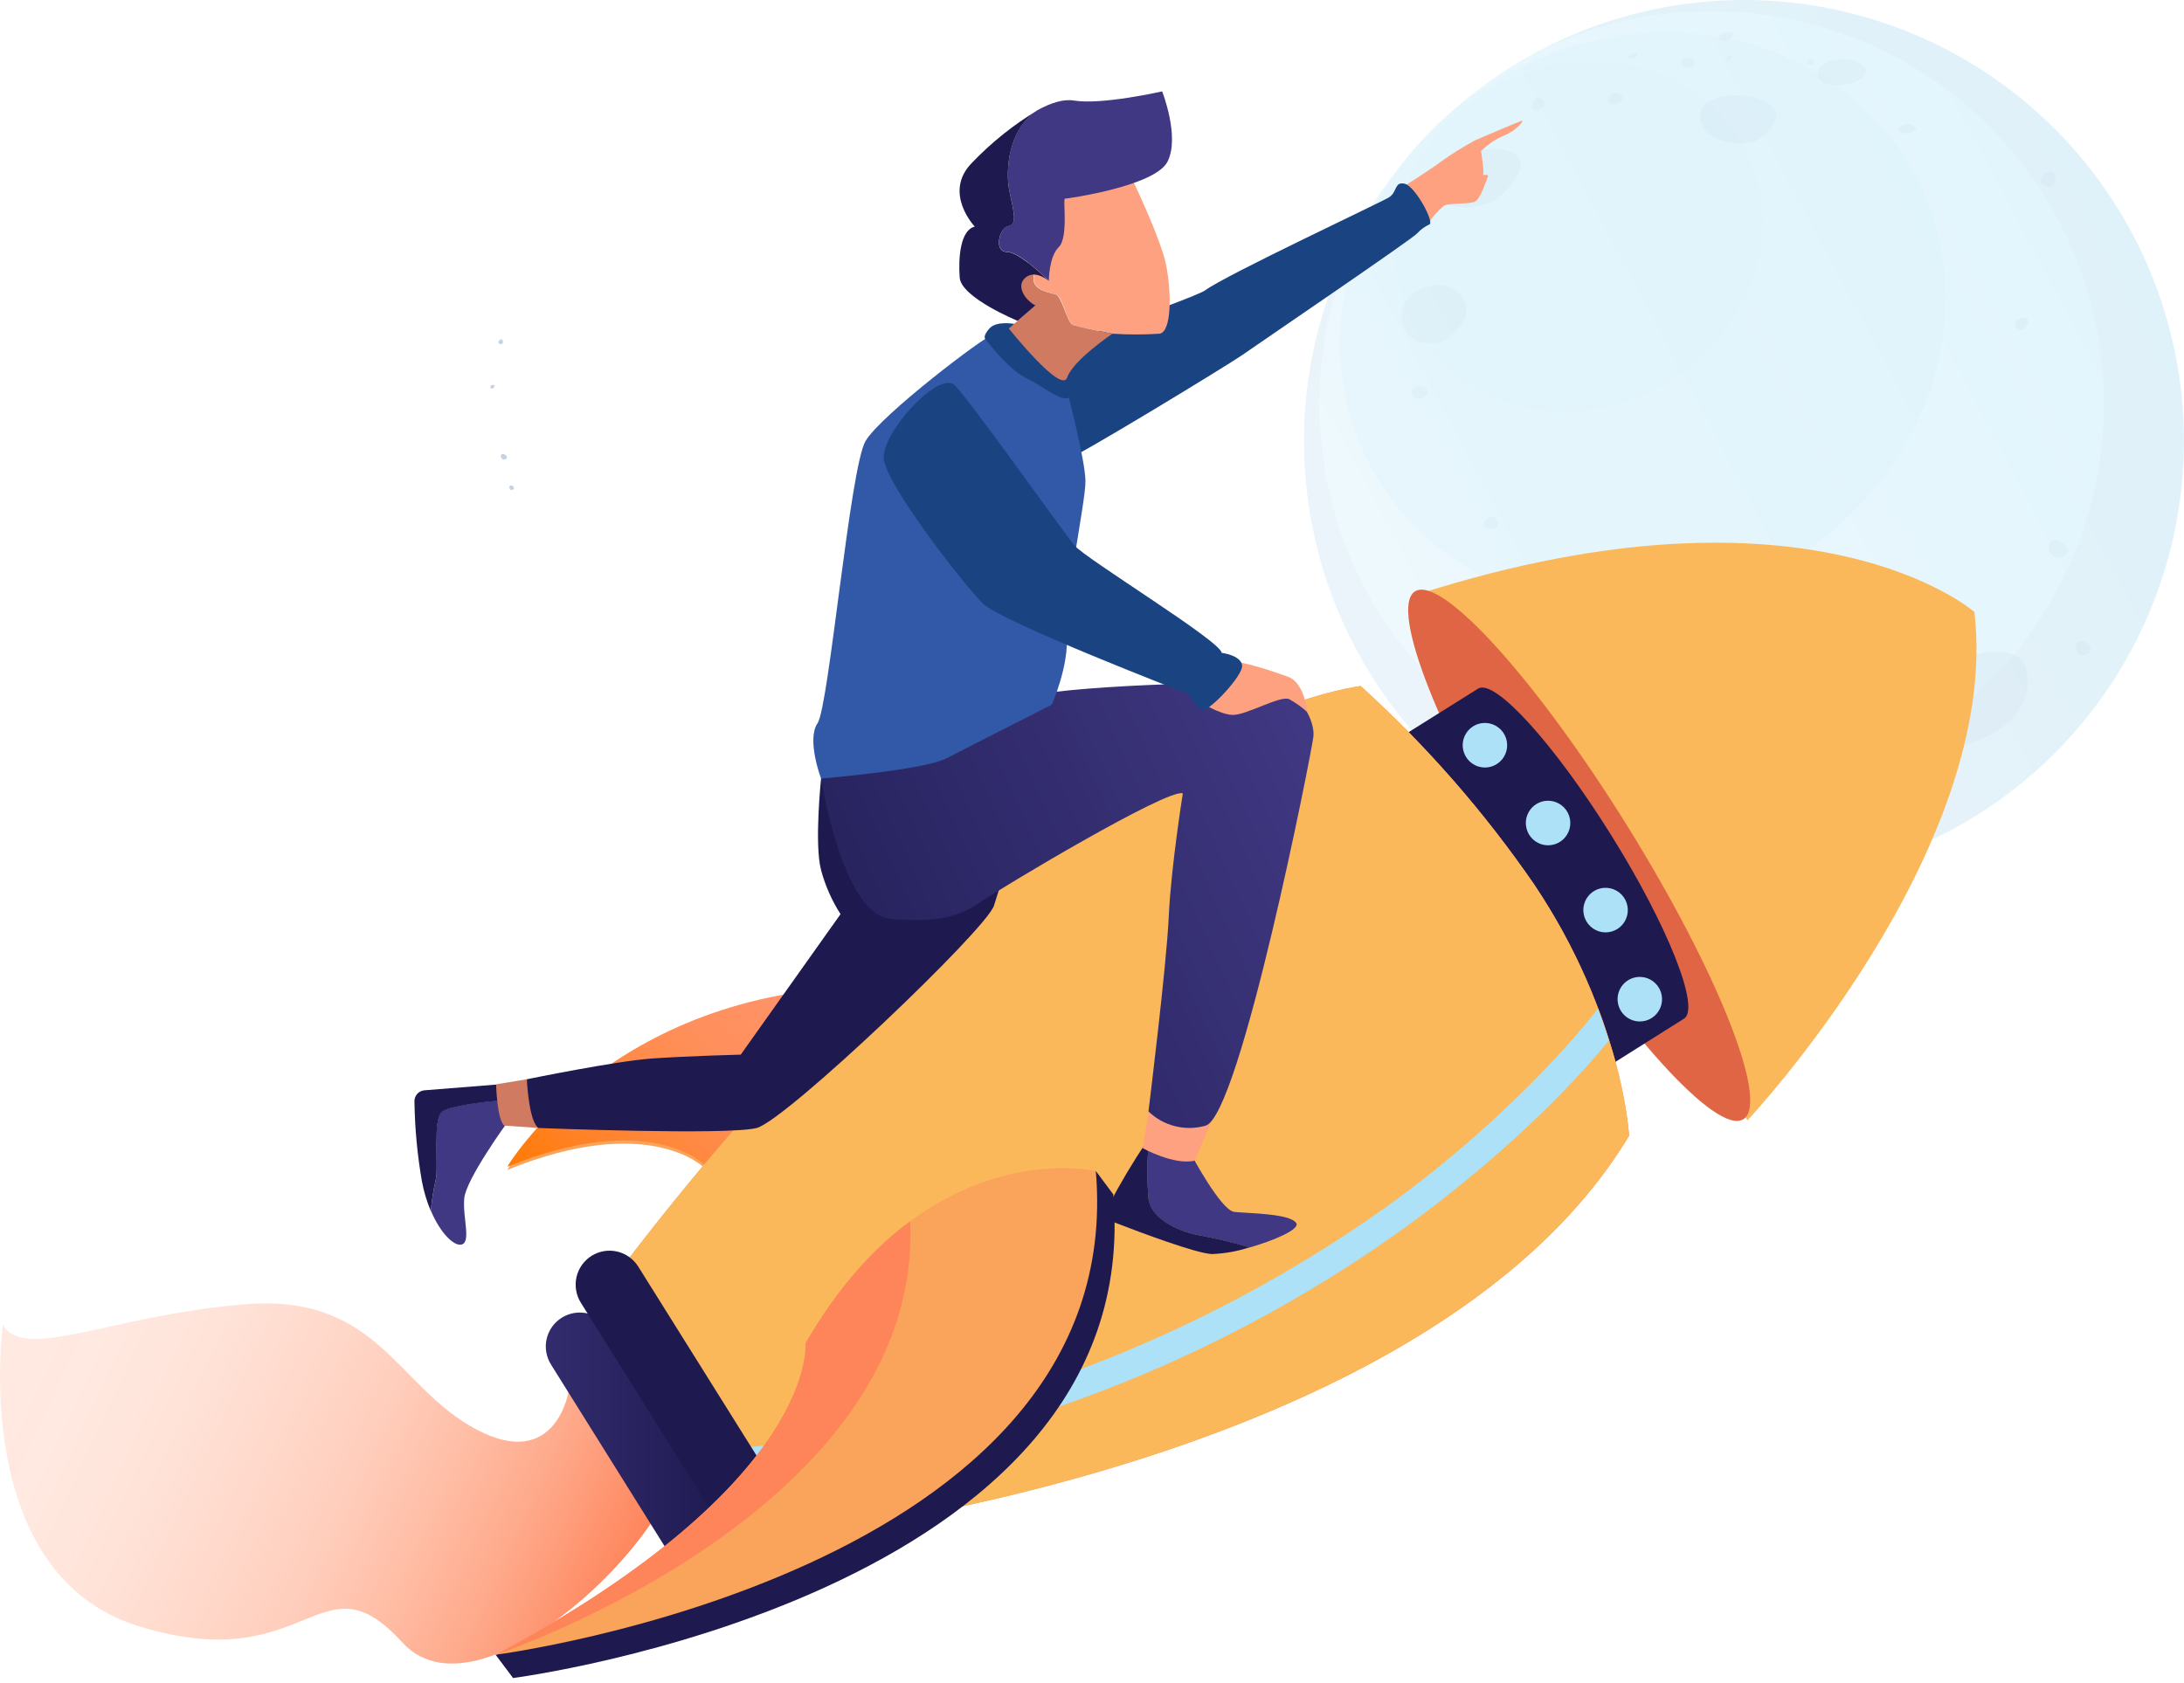 <svg width="336" height="259" viewBox="0 0 336 259" fill="none" xmlns="http://www.w3.org/2000/svg">
<g opacity="0.45">
<path opacity="0.45" d="M208.565 99.783C214.86 111.63 224.517 121.338 236.315 127.682C248.113 134.026 261.523 136.719 274.848 135.422C288.173 134.126 300.815 128.896 311.176 120.396C321.537 111.895 329.151 100.506 333.056 87.667C336.961 74.828 336.982 61.116 333.114 48.265C329.247 35.415 321.667 24.003 311.331 15.472C300.995 6.94 288.368 1.674 275.047 0.337C261.726 -0.999 248.309 1.655 236.492 7.963C220.644 16.427 208.799 30.855 203.562 48.075C198.325 65.294 200.124 83.894 208.565 99.783V99.783Z" fill="url(#paint0_linear)"/>
<g style="mix-blend-mode:multiply" opacity="0.1">
<path d="M213.811 27.613C205.387 39.734 201.676 54.527 203.378 69.201C205.081 83.876 212.079 97.419 223.054 107.278C234.029 117.136 248.222 122.628 262.957 122.718C277.692 122.809 291.95 117.491 303.045 107.768C314.139 98.046 321.302 84.589 323.184 69.936C325.066 55.284 321.536 40.447 313.26 28.224C304.983 16 292.533 7.235 278.256 3.58C263.979 -0.075 248.861 1.634 235.754 8.383L236.512 7.963C251.203 0.131 268.257 -2 284.416 1.979C300.575 5.957 314.705 15.766 324.107 29.53C333.508 43.295 337.521 60.05 335.38 76.593C333.238 93.137 325.092 108.31 312.497 119.212C299.903 130.113 283.743 135.98 267.107 135.691C250.47 135.402 234.524 128.977 222.314 117.644C210.103 106.311 202.486 90.865 200.918 74.256C199.35 57.648 203.94 41.043 213.811 27.613Z" fill="#8585AF"/>
</g>
<path opacity="0.33" d="M210.819 71.723C222.07 92.873 249.947 99.993 273.086 87.623C296.225 75.253 305.9 48.063 294.66 26.933C283.419 5.803 255.542 -1.337 232.393 11.063C209.243 23.463 199.588 50.584 210.819 71.723Z" fill="#ADE1F7"/>
<path opacity="0.2" d="M217.302 49.973C224.134 62.833 241.1 67.163 255.203 59.643C269.306 52.123 275.15 35.583 268.318 22.723C261.486 9.863 244.521 5.523 230.418 13.053C216.314 20.583 210.46 37.063 217.302 49.973Z" fill="#ADE1F7"/>
<g style="mix-blend-mode:multiply" opacity="0.3">
<g style="mix-blend-mode:multiply" opacity="0.3">
<path d="M311.645 102.723C310.737 99.373 303.915 99.353 298.2 103.563C292.485 107.773 294.34 113.833 298.2 114.843C302.06 115.853 313.989 111.473 311.645 102.723Z" fill="#3A69A2"/>
</g>
<g style="mix-blend-mode:multiply" opacity="0.3">
<path d="M248.65 116.583C249.208 113.583 246.076 109.733 241.04 108.583C236.003 107.433 231.295 109.143 230.507 113.743C229.719 118.343 235.255 122.743 239.603 121.493C243.952 120.243 247.981 120.173 248.65 116.583Z" fill="#3A69A2"/>
</g>
<g style="mix-blend-mode:multiply" opacity="0.3">
<path d="M298.26 121.733C297.552 119.213 291.976 120.963 291.926 124.393C291.876 127.823 299.038 124.533 298.26 121.733Z" fill="#3A69A2"/>
</g>
<g style="mix-blend-mode:multiply" opacity="0.3">
<path d="M281.703 122.753C280.636 123.953 277.424 125.203 276.716 121.753C276.008 118.303 285.094 118.963 281.703 122.753Z" fill="#3A69A2"/>
</g>
<g style="mix-blend-mode:multiply" opacity="0.3">
<path d="M257.696 127.363C255.293 127.643 251.921 127.793 251.423 124.553C250.924 121.313 258.135 121.553 259.701 123.203C261.267 124.853 259.851 127.113 257.696 127.363Z" fill="#3A69A2"/>
</g>
<g style="mix-blend-mode:multiply" opacity="0.3">
<path d="M222.788 52.063C221.232 53.303 216.514 53.643 215.726 49.373C214.938 45.103 220.214 43.193 222.788 44.093C225.361 44.993 227.595 48.213 222.788 52.063Z" fill="#3A69A2"/>
</g>
<g style="mix-blend-mode:multiply" opacity="0.3">
<path d="M230.437 30.473C228.692 32.013 222.179 32.833 220.633 30.023C219.087 27.213 223.176 23.333 228.492 22.953C233.808 22.573 236.631 24.973 230.437 30.473Z" fill="#3A69A2"/>
</g>
<g style="mix-blend-mode:multiply" opacity="0.3">
<path d="M270.552 21.393C268.398 22.923 262.085 21.943 261.576 18.343C261.067 14.743 267.201 13.943 270.552 15.193C273.904 16.443 274.492 18.603 270.552 21.393Z" fill="#3A69A2"/>
</g>
<g style="mix-blend-mode:multiply" opacity="0.3">
<path d="M285.623 12.503C283.239 13.603 279.768 13.293 279.639 11.613C279.509 9.933 281.723 8.913 284.187 9.143C286.65 9.373 288.516 11.163 285.623 12.503Z" fill="#3A69A2"/>
</g>
<g style="mix-blend-mode:multiply" opacity="0.3">
<path d="M316.173 27.213C315.864 25.493 314.049 26.884 313.929 27.773C313.809 28.663 316.622 29.683 316.173 27.213Z" fill="#3A69A2"/>
</g>
<g style="mix-blend-mode:multiply" opacity="0.3">
<path d="M311.944 49.893C312.503 48.423 310.129 48.773 310.019 49.893C309.909 51.013 311.555 51.063 311.944 49.893Z" fill="#3A69A2"/>
</g>
<g style="mix-blend-mode:multiply" opacity="0.3">
<path d="M318.078 85.143C317.87 85.451 317.563 85.676 317.208 85.781C316.852 85.886 316.472 85.864 316.131 85.719C315.791 85.573 315.511 85.314 315.34 84.984C315.17 84.655 315.118 84.276 315.195 83.913C315.395 82.003 318.856 83.803 318.078 85.143Z" fill="#3A69A2"/>
</g>
<g style="mix-blend-mode:multiply" opacity="0.3">
<path d="M321.529 100.303C321.21 100.853 319.534 101.463 319.395 99.594C319.255 97.724 322.327 98.943 321.529 100.303Z" fill="#3A69A2"/>
</g>
<g style="mix-blend-mode:multiply" opacity="0.3">
<path d="M266.034 132.193C264.838 132.813 263.681 131.683 264.099 130.343C264.518 129.003 268.468 130.933 266.034 132.193Z" fill="#3A69A2"/>
</g>
<g style="mix-blend-mode:multiply" opacity="0.3">
<path d="M271.58 131.683C270.782 130.813 272.926 130.473 273.764 131.123C274.602 131.773 272.587 132.783 271.58 131.683Z" fill="#3A69A2"/>
</g>
<g style="mix-blend-mode:multiply" opacity="0.3">
<path d="M277.963 128.743C277.016 129.353 276.278 128.993 276.198 128.143C276.118 127.293 279.639 127.643 277.963 128.743Z" fill="#3A69A2"/>
</g>
<g style="mix-blend-mode:multiply" opacity="0.3">
<path d="M268.807 111.063C269.036 110.513 266.603 110.223 266.812 111.063C266.885 111.271 267.02 111.45 267.198 111.577C267.377 111.704 267.591 111.772 267.81 111.772C268.029 111.772 268.242 111.704 268.421 111.577C268.599 111.45 268.734 111.271 268.807 111.063V111.063Z" fill="#3A69A2"/>
</g>
<g style="mix-blend-mode:multiply" opacity="0.3">
<path d="M230.437 80.483C230.437 79.233 228.443 79.313 228.323 80.483C228.203 81.653 230.447 81.753 230.437 80.483Z" fill="#3A69A2"/>
</g>
<g style="mix-blend-mode:multiply" opacity="0.3">
<path d="M219.586 60.363C219.676 59.103 217.242 59.013 217.152 60.363C217.063 61.713 219.506 61.623 219.586 60.363Z" fill="#3A69A2"/>
</g>
<g style="mix-blend-mode:multiply" opacity="0.3">
<path d="M237.479 16.153C237.658 14.693 235.973 14.723 235.723 16.153C235.474 17.583 237.399 16.863 237.479 16.153Z" fill="#3A69A2"/>
</g>
<g style="mix-blend-mode:multiply" opacity="0.3">
<path d="M249.238 15.653C250.555 14.723 248.57 13.893 247.732 14.653C246.894 15.413 247.812 16.663 249.238 15.653Z" fill="#3A69A2"/>
</g>
<g style="mix-blend-mode:multiply" opacity="0.3">
<path d="M260.409 10.343C261.247 9.923 260.16 8.293 259.062 9.103C257.965 9.913 259.571 10.773 260.409 10.343Z" fill="#3A69A2"/>
</g>
<g style="mix-blend-mode:multiply" opacity="0.3">
<path d="M266.453 5.633C267.361 4.563 265.366 4.873 264.688 5.213C264.01 5.553 265.027 7.313 266.453 5.633Z" fill="#3A69A2"/>
</g>
<g style="mix-blend-mode:multiply" opacity="0.3">
<path d="M251.712 8.883C252.55 7.143 250.365 8.433 250.535 8.883C250.704 9.333 251.712 8.883 251.712 8.883Z" fill="#3A69A2"/>
</g>
<g style="mix-blend-mode:multiply" opacity="0.3">
<path d="M266.284 9.063C267.042 8.453 265.635 8.403 265.586 9.063C265.536 9.723 266.284 9.063 266.284 9.063Z" fill="#3A69A2"/>
</g>
<g style="mix-blend-mode:multiply" opacity="0.3">
<path d="M279.17 9.783C279.569 9.493 278.651 8.783 278.172 9.313C277.693 9.843 278.452 10.303 279.17 9.783Z" fill="#3A69A2"/>
</g>
<g style="mix-blend-mode:multiply" opacity="0.3">
<path d="M294.67 20.063C295.438 19.453 293.164 18.663 292.326 19.503C291.488 20.343 293.503 21.063 294.67 20.063Z" fill="#3A69A2"/>
</g>
</g>
</g>
<g style="mix-blend-mode:multiply" opacity="0.3">
<path d="M77.359 52.473C77.259 51.933 76.7 52.373 76.66 52.653C76.62 52.933 77.498 53.243 77.359 52.473Z" fill="#3A69A2"/>
</g>
<g style="mix-blend-mode:multiply" opacity="0.3">
<path d="M76.042 59.533C76.222 59.074 75.474 59.184 75.444 59.533C75.414 59.883 75.912 59.883 76.042 59.533Z" fill="#3A69A2"/>
</g>
<g style="mix-blend-mode:multiply" opacity="0.3">
<path d="M77.957 70.504C77.891 70.597 77.796 70.665 77.686 70.696C77.577 70.727 77.46 70.72 77.355 70.676C77.25 70.631 77.164 70.552 77.11 70.452C77.056 70.352 77.038 70.236 77.059 70.124C77.119 69.523 78.166 70.064 77.957 70.504Z" fill="#3A69A2"/>
</g>
<g style="mix-blend-mode:multiply" opacity="0.3">
<path d="M79.034 75.223C78.934 75.393 78.395 75.583 78.366 75.003C78.336 74.423 79.273 74.793 79.034 75.223Z" fill="#3A69A2"/>
</g>
<path d="M133.831 152.263C133.831 152.263 123.178 169.543 108.337 179.703C108.337 179.703 99.969 171.133 78.037 180.033C78.037 180.063 93.935 152.933 133.831 152.263Z" fill="url(#paint1_linear)"/>
<path d="M133.831 151.773C133.831 151.773 123.178 169.054 108.337 179.214C108.337 179.214 99.969 170.643 78.037 179.543C78.037 179.573 93.935 152.443 133.831 151.773Z" fill="url(#paint2_linear)"/>
<path d="M268.847 172.403C268.847 172.403 307.974 130.753 303.756 94.174C303.756 94.174 278.721 72.174 218.329 91.383L268.847 172.403Z" fill="url(#paint3_linear)"/>
<path d="M235.603 136.211C221.654 113.781 213.637 93.54 217.696 91.003C221.756 88.465 236.355 104.591 250.304 127.02C264.253 149.45 272.27 169.691 268.211 172.229C264.151 174.766 249.552 158.641 235.603 136.211Z" fill="#E06544"/>
<path d="M247.842 128.463C256.589 142.463 261.626 155.163 259.083 156.753L248.261 163.573C245.728 165.163 236.572 155.083 227.824 141.043C219.077 127.003 214.031 114.353 216.574 112.753L227.396 105.973C229.929 104.353 239.085 114.433 247.842 128.463Z" fill="#1E194F"/>
<path d="M95.122 195.783L120.505 236.473C120.505 236.473 219.556 226.473 250.635 174.763C250.635 174.763 249.637 156.353 236.033 136.113C228.343 124.933 219.387 114.685 209.343 105.573C209.343 105.573 186.582 107.993 151.903 135.833C137.716 147.393 124.591 160.204 112.686 174.113C106.981 180.683 101.106 187.883 95.122 195.783Z" fill="url(#paint4_linear)"/>
<path d="M95.122 195.783L120.505 236.473C120.505 236.473 219.556 226.473 250.635 174.763C250.156 169.778 249.125 164.861 247.563 160.103C247.074 158.553 246.565 156.913 245.867 155.203C243.335 148.481 240.035 142.075 236.033 136.113C228.343 124.933 219.387 114.685 209.343 105.573C209.343 105.573 186.582 107.993 151.903 135.833C137.716 147.393 124.591 160.204 112.686 174.113C106.981 180.683 101.106 187.883 95.122 195.783Z" fill="url(#paint5_linear)"/>
<path d="M87.542 213.803C87.542 213.803 85.727 226.513 73.349 220.003C60.971 213.493 58.209 198.943 37.443 200.723C16.677 202.503 3.941 209.533 0.44 203.893C0.44 203.893 -4.866 242.173 21.385 250.263C47.636 258.353 49.182 238.773 61.919 252.773C74.656 266.773 109.365 231.273 104.328 220.673C99.291 210.073 87.542 213.803 87.542 213.803Z" fill="url(#paint6_linear)"/>
<path d="M212.913 185.983C234.068 170.823 245.727 155.393 245.827 155.203C246.475 156.913 247.034 158.553 247.523 160.103C244.531 163.853 233.928 176.103 215.507 189.363C186.391 210.123 152.405 222.96 116.865 226.623L115.508 222.673C150.569 218.986 184.104 206.354 212.913 185.983V185.983Z" fill="#ADE1F7"/>
<path d="M93.596 204.433L112.227 234.223C112.96 235.399 113.198 236.818 112.89 238.169C112.581 239.521 111.751 240.694 110.581 241.433V241.433C110.001 241.798 109.354 242.044 108.678 242.158C108.002 242.272 107.311 242.252 106.643 242.097C105.975 241.943 105.344 241.659 104.786 241.26C104.228 240.861 103.753 240.356 103.39 239.773L84.769 209.983C84.404 209.403 84.157 208.756 84.042 208.079C83.927 207.402 83.946 206.71 84.099 206.041C84.252 205.371 84.535 204.739 84.933 204.18C85.33 203.621 85.834 203.147 86.415 202.783V202.783C86.994 202.417 87.639 202.17 88.314 202.054C88.989 201.939 89.68 201.959 90.347 202.112C91.015 202.265 91.645 202.549 92.203 202.948C92.76 203.346 93.234 203.851 93.596 204.433V204.433Z" fill="url(#paint7_linear)"/>
<path d="M98.194 194.913L122.6 233.913C123.332 235.088 123.57 236.505 123.261 237.855C122.953 239.204 122.123 240.376 120.954 241.113C120.374 241.48 119.728 241.728 119.052 241.843C118.377 241.959 117.685 241.939 117.017 241.786C116.349 241.632 115.717 241.348 115.159 240.95C114.601 240.551 114.126 240.046 113.763 239.463L89.357 200.463C88.993 199.881 88.748 199.233 88.634 198.555C88.52 197.877 88.541 197.184 88.695 196.514C88.848 195.845 89.132 195.212 89.53 194.653C89.928 194.093 90.431 193.618 91.013 193.253C92.185 192.52 93.599 192.283 94.945 192.594C96.292 192.906 97.46 193.74 98.194 194.913Z" fill="url(#paint8_linear)"/>
<path d="M171.273 183.793L168.59 180.203C168.59 180.203 162.605 183.493 160.68 183.803C151.434 185.263 137.74 190.983 126.6 210.323C126.6 210.323 128.245 226.453 95.68 248.243C93.416 249.763 76.241 254.633 76.241 254.633L78.934 258.223C78.934 258.223 176.549 245.633 171.273 183.793Z" fill="#1E194F"/>
<path d="M76.281 254.633C76.281 254.633 173.856 242.043 168.589 180.203C168.589 180.203 154.786 176.993 140.024 187.933C134.568 191.933 128.993 197.933 123.926 206.713C123.926 206.713 126.101 227.953 76.311 254.623L76.281 254.633Z" fill="url(#paint9_linear)"/>
<path d="M248.869 154.053C248.927 154.729 249.183 155.373 249.605 155.902C250.027 156.432 250.597 156.825 251.242 157.03C251.886 157.236 252.577 157.245 253.227 157.057C253.877 156.869 254.457 156.492 254.893 155.973C255.329 155.455 255.602 154.818 255.678 154.144C255.753 153.471 255.628 152.789 255.317 152.187C255.007 151.584 254.525 151.088 253.933 150.759C253.341 150.431 252.665 150.287 251.991 150.343C251.543 150.381 251.107 150.507 250.707 150.714C250.308 150.921 249.953 151.205 249.663 151.55C249.373 151.894 249.154 152.293 249.018 152.722C248.881 153.152 248.831 153.604 248.869 154.053V154.053Z" fill="#ADE1F7"/>
<path d="M243.603 140.333C243.659 141.01 243.914 141.655 244.336 142.186C244.758 142.718 245.327 143.112 245.972 143.318C246.617 143.525 247.309 143.534 247.96 143.346C248.611 143.158 249.191 142.781 249.628 142.262C250.064 141.743 250.338 141.105 250.413 140.43C250.488 139.755 250.361 139.073 250.049 138.471C249.737 137.868 249.254 137.372 248.66 137.045C248.067 136.717 247.39 136.574 246.715 136.633C245.814 136.712 244.98 137.146 244.397 137.839C243.814 138.533 243.529 139.43 243.603 140.333V140.333Z" fill="#ADE1F7"/>
<path d="M234.756 126.933C234.812 127.61 235.067 128.255 235.489 128.786C235.91 129.318 236.48 129.712 237.125 129.918C237.77 130.125 238.462 130.134 239.113 129.946C239.764 129.758 240.344 129.381 240.781 128.862C241.217 128.342 241.49 127.705 241.565 127.03C241.64 126.355 241.514 125.673 241.202 125.071C240.89 124.468 240.407 123.972 239.813 123.645C239.22 123.317 238.543 123.174 237.868 123.233C236.967 123.312 236.133 123.746 235.55 124.439C234.967 125.133 234.681 126.03 234.756 126.933V126.933Z" fill="#ADE1F7"/>
<path d="M225.042 114.973C225.1 115.65 225.356 116.293 225.779 116.823C226.202 117.353 226.772 117.745 227.417 117.95C228.062 118.155 228.753 118.164 229.403 117.975C230.053 117.786 230.633 117.408 231.069 116.888C231.504 116.369 231.776 115.732 231.851 115.057C231.925 114.383 231.798 113.701 231.486 113.099C231.174 112.497 230.691 112.001 230.098 111.674C229.504 111.348 228.828 111.205 228.154 111.263C227.25 111.342 226.416 111.777 225.832 112.473C225.249 113.169 224.964 114.068 225.042 114.973Z" fill="#ADE1F7"/>
<path d="M76.291 254.633C77.289 254.293 142.009 232.273 140.024 187.933C134.569 191.933 128.993 197.934 123.927 206.714C123.907 206.724 126.041 227.963 76.291 254.633Z" fill="#FE845A"/>
<path d="M67.983 171.023C69.16 170.133 74.715 169.513 76.959 169.293L77.957 172.843C77.957 172.843 71.693 181.463 71.424 184.403C71.154 187.343 72.511 191.103 71.025 191.513C69.938 191.823 67.833 189.943 66.287 186.313C66.43 184.729 66.677 183.156 67.025 181.603C67.504 179.813 66.487 172.133 67.983 171.023Z" fill="#403882"/>
<path d="M63.764 169.573C63.733 169.136 63.875 168.703 64.158 168.369C64.442 168.034 64.844 167.824 65.28 167.783L76.321 166.903L76.989 169.333C74.715 169.553 69.16 170.173 68.013 171.063C66.517 172.173 67.534 179.853 67.015 181.643C66.667 183.196 66.421 184.769 66.277 186.353C65.662 184.886 65.204 183.358 64.911 181.793C64.207 177.757 63.824 173.671 63.764 169.573V169.573Z" fill="#1E194F"/>
<path d="M81.039 166.083L76.321 166.863C76.321 166.863 76.471 172.344 77.578 173.214L83.093 173.593L81.039 166.083Z" fill="#D17A62"/>
<path d="M126.32 119.813C126.32 119.813 125.253 129.903 126.32 133.903C126.966 136.301 127.975 138.584 129.312 140.673L113.962 162.293C113.962 162.293 105.983 162.493 100.358 162.883C94.733 163.273 81.049 166.083 81.049 166.083C81.049 166.083 81.348 172.693 82.874 173.583C82.874 173.583 111.918 174.733 116.406 173.583C120.894 172.433 151.853 142.933 152.92 139.353C153.988 135.773 157.588 126.893 151.255 124.493C144.921 122.093 126.32 119.813 126.32 119.813Z" fill="#1E194F"/>
<path d="M176.698 184.573C176.443 181.783 176.443 178.974 176.698 176.183C176.611 176.024 176.5 175.879 176.369 175.753C176.468 175.611 176.589 175.486 176.728 175.383C177.905 174.573 183.281 177.693 183.281 177.693C183.281 177.693 187.849 186.263 189.884 186.493C191.919 186.723 198.491 186.713 199.429 188.223C200.017 189.163 196.058 190.883 192.198 191.983C189.793 191.257 187.353 190.653 184.887 190.173C181.795 189.693 177.177 187.783 176.698 184.573Z" fill="#403882"/>
<path d="M186.423 192.983C183.919 192.843 175.541 189.693 171.611 188.173C171.357 188.066 171.127 187.908 170.937 187.707C170.747 187.506 170.6 187.268 170.506 187.008C170.412 186.748 170.374 186.471 170.392 186.194C170.411 185.918 170.486 185.649 170.614 185.403C172.358 182.074 174.282 178.842 176.379 175.723C176.51 175.849 176.621 175.994 176.708 176.153C176.452 178.944 176.452 181.753 176.708 184.543C177.187 187.783 181.805 189.693 184.937 190.173C187.388 190.644 189.815 191.238 192.208 191.953C190.336 192.564 188.389 192.911 186.423 192.983V192.983Z" fill="#1E194F"/>
<path d="M176.728 171.023L175.811 176.693C175.811 176.693 180.618 179.353 183.79 178.613L186.882 171.393L176.728 171.023Z" fill="#FDA181"/>
<path d="M126.32 119.813C126.32 119.813 129.562 140.723 137.002 141.393C144.443 142.063 147.784 140.943 150.966 138.743C154.147 136.543 179.631 121.293 181.974 122.083C181.974 122.083 180.149 133.473 179.81 141.033C179.471 148.593 176.688 171.033 176.688 171.033C177.833 172.139 179.247 172.923 180.79 173.307C182.332 173.691 183.948 173.663 185.475 173.223C190.771 171.703 201.793 115.793 202.062 113.363C202.331 110.933 200.067 106.683 196.506 105.573C192.946 104.463 161.269 105.573 156.97 107.513C152.671 109.453 127.587 117.273 126.32 119.813Z" fill="url(#paint10_linear)"/>
<path d="M184.517 107.933C184.517 107.933 187.51 109.933 189.614 110.013C191.719 110.093 197.025 106.933 198.361 107.603C199.365 108.162 200.301 108.833 201.154 109.603C201.154 109.603 200.695 105.043 198.162 104.143C195.628 103.243 189.185 100.903 187.041 101.973C184.896 103.043 184.517 107.933 184.517 107.933Z" fill="#FDA181"/>
<path d="M216.275 28.494C216.275 28.494 220.773 25.623 221.581 24.944C223.307 23.708 225.109 22.582 226.977 21.573C227.784 21.224 233.729 18.683 234.128 18.573C234.527 18.463 233.519 19.974 231.345 20.884C230.031 21.438 228.84 22.25 227.844 23.273C227.844 23.273 228.413 26.553 228.143 26.953C228.143 26.953 229.081 26.744 228.892 27.194C228.702 27.643 227.774 30.623 226.897 31.034C226.019 31.444 222.997 31.213 222.149 31.654C221.215 32.446 220.399 33.369 219.725 34.394L216.275 28.494Z" fill="#FDA181"/>
<path d="M153.678 56.353C153.678 56.353 183.679 45.953 185.415 44.673C188.567 42.334 212.344 31.194 213.671 30.384C214.997 29.573 214.479 27.913 216.095 28.273C217.71 28.634 220.623 34.063 219.945 34.514C219.217 34.848 218.563 35.324 218.02 35.913C217.571 36.584 193.005 53.303 191.09 54.654C189.175 56.004 164.889 70.834 163.811 70.834C162.734 70.834 150.586 60.464 153.678 56.353Z" fill="#1A4382"/>
<path d="M164.091 59.824C164.091 59.824 166.953 70.704 166.993 74.004C167.033 77.303 163.642 92.944 164.091 97.624C164.539 102.303 161.817 108.433 161.817 108.433C161.817 108.433 148.93 114.983 145.529 116.733C142.128 118.483 126.32 119.813 126.32 119.813C126.32 119.813 124.046 113.813 125.781 111.283C127.516 108.753 130.768 71.913 133.162 67.864C135.555 63.813 151.883 51.453 152.431 51.724C152.98 51.993 164.091 59.824 164.091 59.824Z" fill="#3159A8"/>
<path d="M156.022 49.843C156.022 49.843 153.299 49.324 152.212 50.553C151.125 51.783 151.584 52.144 151.584 52.144C151.584 52.144 154.935 56.724 157.807 58.144C160.68 59.563 163.083 61.743 164.46 61.233C165.836 60.724 166.076 58.294 164.46 56.603C162.844 54.913 156.022 49.843 156.022 49.843Z" fill="#1A4382"/>
<path d="M146.627 59.073C147.923 59.753 163.512 81.783 165.248 83.883C166.983 85.983 187.829 98.663 187.948 100.463C187.948 100.463 190.811 100.803 191.09 102.343C191.369 103.883 185.854 109.693 184.906 109.263C183.959 108.833 182.912 106.833 182.912 106.833C182.912 106.833 153.987 95.693 151.155 92.833C148.322 89.973 136.194 74.493 135.964 70.533C135.735 66.573 143.874 57.623 146.627 59.073Z" fill="#1A4382"/>
<path d="M162.565 45.343C161.807 45.074 158.805 44.703 159.074 42.714C159.174 41.944 158.645 41.593 157.807 41.574C159.124 37.103 159.652 23.983 174.134 27.474C174.134 27.474 178.563 36.644 179.391 40.733C180.219 44.824 180.308 51.053 178.393 51.353C175.985 51.509 173.57 51.509 171.162 51.353C171.162 51.353 165.617 50.294 164.948 49.934C164.28 49.574 163.333 45.574 162.565 45.343Z" fill="#FDA181"/>
<path d="M164.181 58.093C163.313 60.733 155.204 50.553 155.204 50.553L159.303 46.983C159.303 46.983 155.563 45.343 157.309 42.654C157.508 42.318 157.656 41.954 157.747 41.574C158.585 41.574 159.114 41.944 159.014 42.714C158.745 44.714 161.747 45.074 162.505 45.343C163.263 45.614 164.26 49.574 164.929 49.934C165.597 50.294 171.142 51.353 171.142 51.353C171.142 51.353 165.048 55.464 164.181 58.093Z" fill="#D17A62"/>
<path d="M154.885 38.743C152.89 38.743 153.688 35.023 155.214 34.743C156.74 34.464 155.663 31.634 155.214 28.933C154.765 26.233 155.035 19.814 159.653 16.933C161.707 15.813 163.642 15.204 165.228 15.473C169.467 16.183 178.793 14.063 178.793 14.063C178.793 14.063 181.555 21.064 179.62 24.873C177.685 28.683 164.141 30.573 163.822 30.573C163.503 30.573 164.4 36.574 162.884 38.033C161.368 39.493 161.358 43.203 161.358 43.203C161.358 43.203 156.96 38.743 154.885 38.743Z" fill="#403882"/>
<path d="M157.768 42.714C156.202 44.004 157.768 46.273 159.314 46.983L156.561 49.373C156.561 49.373 147.873 45.813 147.644 42.714C147.415 39.614 147.764 35.383 149.968 34.873C149.968 34.873 144.981 29.634 149.569 25.014C152.561 21.893 155.952 19.183 159.653 16.953C155.035 19.854 154.765 26.273 155.214 28.953C155.663 31.634 156.74 34.523 155.214 34.764C153.688 35.004 152.85 38.764 154.885 38.764C156.92 38.764 161.358 43.254 161.358 43.254C161.358 43.254 159.343 41.423 157.768 42.714Z" fill="#1E194F"/>
<defs>
<linearGradient id="paint0_linear" x1="328.614" y1="33.583" x2="208.755" y2="97.307" gradientUnits="userSpaceOnUse">
<stop stop-color="#6DCEF4"/>
<stop offset="1" stop-color="#ADE1F7"/>
</linearGradient>
<linearGradient id="paint1_linear" x1="-15542.6" y1="9466.05" x2="-11973.4" y2="9786.94" gradientUnits="userSpaceOnUse">
<stop offset="0.05" stop-color="#FBD15B"/>
<stop offset="1" stop-color="#F9A45A"/>
</linearGradient>
<linearGradient id="paint2_linear" x1="124.556" y1="143.921" x2="87.623" y2="187.635" gradientUnits="userSpaceOnUse">
<stop stop-color="#FF936A"/>
<stop offset="0.21" stop-color="#FF9266"/>
<stop offset="0.4" stop-color="#FF8F5B"/>
<stop offset="0.58" stop-color="#FF8B49"/>
<stop offset="0.76" stop-color="#FF842F"/>
<stop offset="0.94" stop-color="#FF7C0E"/>
<stop offset="1" stop-color="#FF7800"/>
</linearGradient>
<linearGradient id="paint3_linear" x1="-3499.55" y1="20298.9" x2="-9616.52" y2="27691.1" gradientUnits="userSpaceOnUse">
<stop stop-color="#FAB85A"/>
<stop offset="0.31" stop-color="#FAB55A"/>
<stop offset="0.57" stop-color="#FBAB5A"/>
<stop offset="0.79" stop-color="#FC9A5A"/>
<stop offset="1" stop-color="#FE845A"/>
</linearGradient>
<linearGradient id="paint4_linear" x1="-25430.1" y1="39585.9" x2="-24058.5" y2="55608.1" gradientUnits="userSpaceOnUse">
<stop stop-color="#FF936A"/>
<stop offset="1" stop-color="#FF7800"/>
</linearGradient>
<linearGradient id="paint5_linear" x1="-28711" y1="43597.9" x2="-22028.5" y2="54804.3" gradientUnits="userSpaceOnUse">
<stop stop-color="#FAB85A"/>
<stop offset="0.31" stop-color="#FAB55A"/>
<stop offset="0.57" stop-color="#FBAB5A"/>
<stop offset="0.79" stop-color="#FC9A5A"/>
<stop offset="1" stop-color="#FE845A"/>
</linearGradient>
<linearGradient id="paint6_linear" x1="0.168" y1="204.44" x2="94.167" y2="248.401" gradientUnits="userSpaceOnUse">
<stop stop-color="#FF936A" stop-opacity="0.2"/>
<stop offset="0.15" stop-color="#FF936A" stop-opacity="0.21"/>
<stop offset="0.29" stop-color="#FF9269" stop-opacity="0.26"/>
<stop offset="0.43" stop-color="#FF9067" stop-opacity="0.34"/>
<stop offset="0.57" stop-color="#FF8E65" stop-opacity="0.44"/>
<stop offset="0.7" stop-color="#FF8C62" stop-opacity="0.58"/>
<stop offset="0.83" stop-color="#FE895F" stop-opacity="0.74"/>
<stop offset="0.96" stop-color="#FE855B" stop-opacity="0.94"/>
<stop offset="1" stop-color="#FE845A"/>
</linearGradient>
<linearGradient id="paint7_linear" x1="113.025" y1="222.103" x2="83.971" y2="222.103" gradientUnits="userSpaceOnUse">
<stop stop-color="#1E194F"/>
<stop offset="1" stop-color="#322C6E"/>
</linearGradient>
<linearGradient id="paint8_linear" x1="-7736.36" y1="19413.3" x2="-8952.68" y2="19413.3" gradientUnits="userSpaceOnUse">
<stop stop-color="#1E194F"/>
<stop offset="1" stop-color="#322C6E"/>
</linearGradient>
<linearGradient id="paint9_linear" x1="-26484.5" y1="32914.7" x2="-16405.1" y2="24133.7" gradientUnits="userSpaceOnUse">
<stop offset="0.05" stop-color="#FBD15B"/>
<stop offset="1" stop-color="#F9A45A"/>
</linearGradient>
<linearGradient id="paint10_linear" x1="127.527" y1="159.153" x2="205.772" y2="123.717" gradientUnits="userSpaceOnUse">
<stop stop-color="#232059"/>
<stop offset="1" stop-color="#403882"/>
</linearGradient>
</defs>
</svg>
